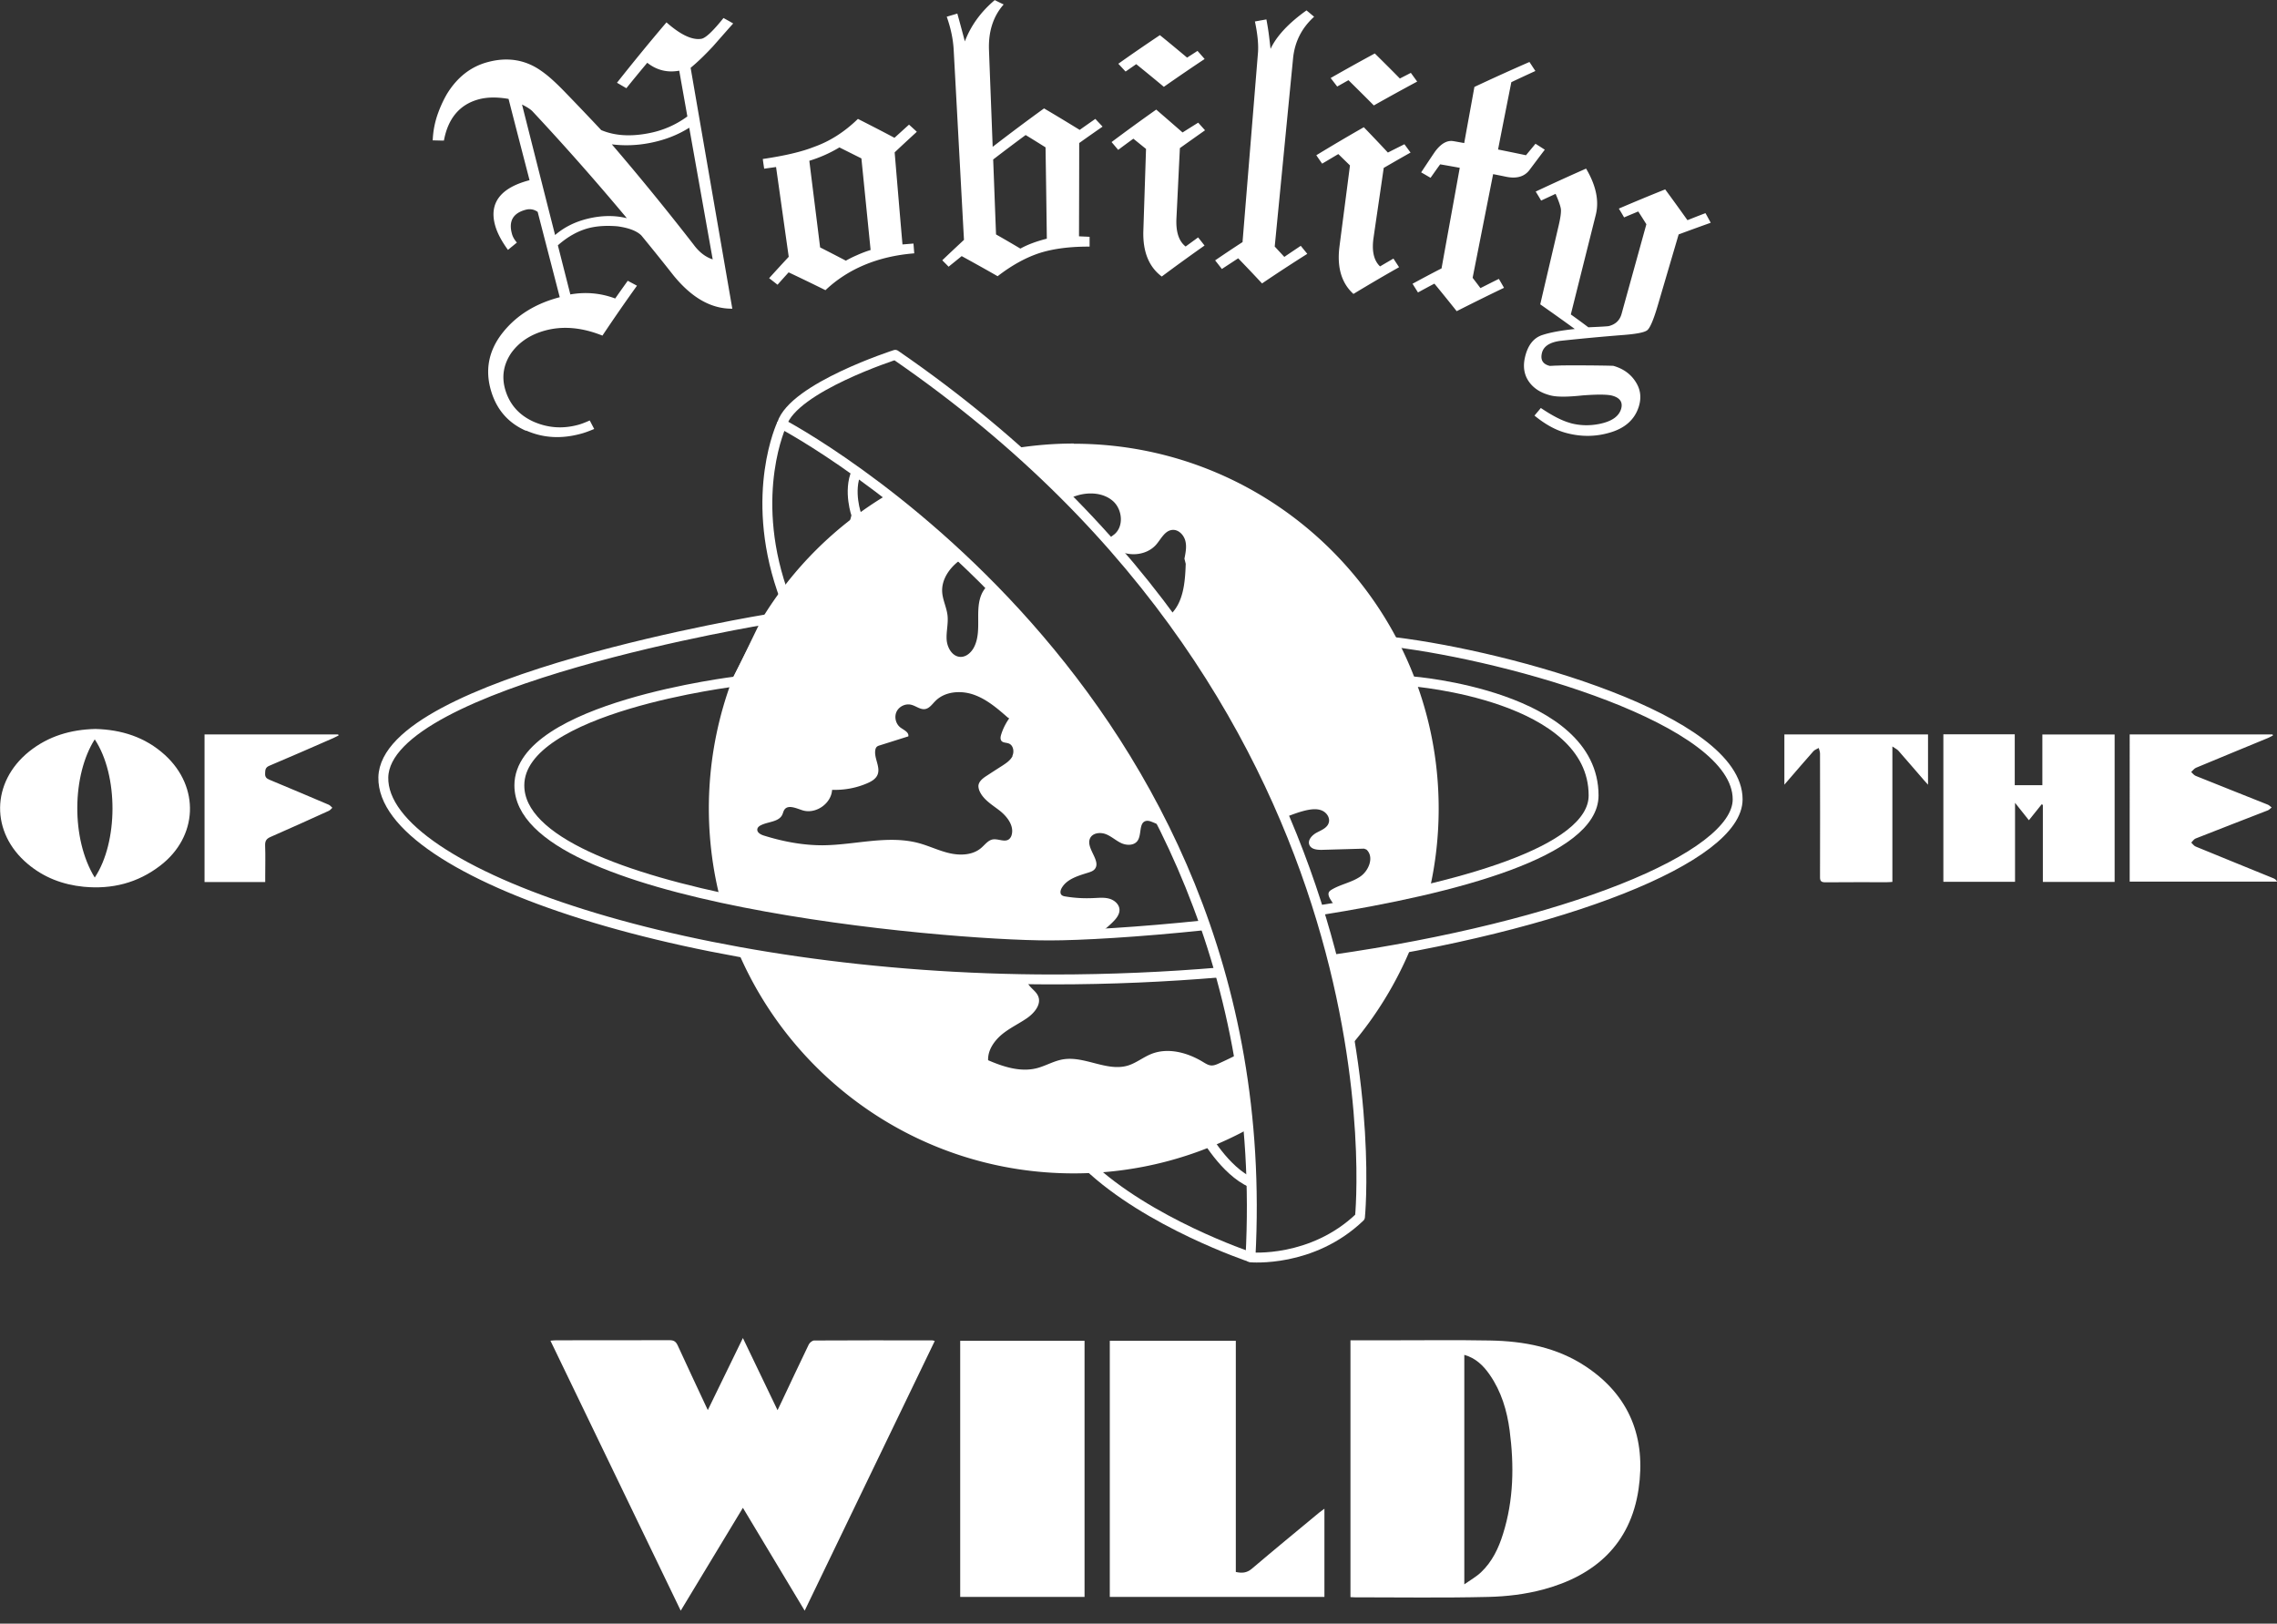 <svg xmlns="http://www.w3.org/2000/svg" viewBox="0 0 230 164"><rect x="0" y="0" width="230" height="164" fill="#333333" stroke="none"/><path d="M117.65 83.74zM118.89 86.38c.24.54.48 1.07.71 1.62-.23-.55-.47-1.08-.71-1.62zM119.97 88.87c.19.47.38.94.57 1.42-.19-.48-.38-.95-.57-1.42zM120.89 91.19c.23.6.45 1.2.66 1.8-.21-.61-.43-1.21-.66-1.8zM111.12 94.32c.28-.02.57-.03.87-.05-.3.02-.59.04-.87.05zM118.69 93.75c-.42.04-.83.08-1.24.11.41-.04.82-.07 1.24-.11zM118.81 93.74c.94-.09 1.91-.18 2.9-.29-.99.1-1.96.2-2.9.29zM115.94 93.99c-.88.07-1.73.13-2.55.19.81-.06 1.67-.12 2.55-.19zM113.27 94.19c-.35.02-.69.05-1.02.07.33-.02.67-.04 1.02-.07zM116.04 93.98c.4-.03.81-.07 1.22-.1-.41.04-.82.07-1.22.1zM132.98 91.33c.07.21.14.42.2.63.54-.09 1.09-.17 1.63-.26-.54.09-1.08.18-1.63.26l-.21-.63zM131.38 86.72c.14.37.28.74.41 1.11-.13-.37-.27-.74-.41-1.11zM132.63 90.27c-.11-.32-.21-.64-.32-.97.11.32.22.65.32.97zM130.35 84.08zM134.59 96.94c.79 3.11 1.38 6.05 1.81 8.74 2.56-2.98 4.65-6.37 6.16-10.05-2.56.48-5.23.93-7.97 1.32zM117.01 60.82zM97.24 56.47c.4.38.81.77 1.22 1.17-.41-.4-.81-.79-1.22-1.17zM99.78 58.95c-.38-.38-.76-.76-1.14-1.13.38.37.76.75 1.14 1.13zM108.46 44.8c-2.02 0-4.01.17-5.94.48 5.21 4.62 9.65 9.38 13.43 14.17a101.27 101.27 0 0 0-3.5-4.21c1.2 1.07 3.32.98 4.37-.27.47-.56.84-1.35 1.56-1.44.62-.08 1.17.46 1.34 1.06.17.6.04 1.23-.08 1.84l.13.52c-.06 1.88-.23 3.98-1.64 5.22-.02.02-.04.03-.06.05-.33-.45-.67-.9-1.01-1.34 5.84 7.65 10.03 15.33 13.03 22.55-.12-.28-.23-.57-.35-.85.78-.3 1.57-.61 2.37-.77.49-.09 1.01-.13 1.46.08s.79.72.65 1.2c-.14.52-.72.75-1.2 1s-.96.76-.76 1.25c.19.46.8.51 1.29.5l4.23-.12.24.09c.8.72.27 2.12-.62 2.73-.89.61-2.01.78-2.92 1.34-.08.05-.16.11-.22.19-.15.22-.03.51.1.73.18.3.39.59.59.88 3.26-.55 6.48-1.17 9.47-1.89.59-2.61.9-5.33.9-8.12 0-20.35-16.5-36.85-36.85-36.85zm4.05 9.21c-.21.16-.5.33-.49.6 0 .09.04.17.08.25-1.32-1.49-2.72-2.98-4.18-4.46.28-.13.56-.25.85-.34 1.23-.38 2.69-.3 3.66.56.96.86 1.11 2.6.08 3.39z" fill="#fff" stroke-width="0"/><path d="M126.23 126.95s-10.27-3.44-16.38-9.27 11.8-3.12 11.8-3.12 2.05 3.71 4.76 4.9" fill="none" stroke="#fff" stroke-linejoin="round"/><path d="M53.12 43.51c-1.74-.77-2.91-2.07-3.49-3.94-.67-2.16-.29-4.18 1.18-6.01 1.38-1.72 3.3-2.91 5.73-3.54-.74-2.87-1.49-5.75-2.23-8.62-.37-.26-.78-.33-1.22-.21-1.27.34-1.73 1.15-1.38 2.42.08.31.25.6.5.89-.3.25-.6.49-.9.74-.65-.89-1.08-1.71-1.29-2.45-.64-2.26.51-3.82 3.47-4.59-.71-2.74-1.42-5.47-2.12-8.21-1.16-.2-2.17-.19-3.04.05-1.9.52-3.08 1.92-3.49 4.16-.38 0-.75-.02-1.13-.02.03-.85.18-1.66.43-2.44.26-.78.59-1.53 1-2.24 1.04-1.7 2.43-2.79 4.17-3.24 1.63-.43 3.13-.3 4.48.37.45.22.93.54 1.47.97.53.43 1.12.99 1.77 1.66 1.25 1.29 2.48 2.58 3.7 3.88 1.37.58 2.99.68 4.88.3a9.52 9.52 0 0 0 3.82-1.68c-.27-1.54-.55-3.08-.82-4.62-1.21.22-2.28-.05-3.23-.8-.71.85-1.42 1.71-2.11 2.57-.32-.18-.63-.37-.95-.55 1.62-2.05 3.28-4.08 5-6.1 1.43 1.26 2.6 1.81 3.52 1.66.44-.07 1.18-.78 2.24-2.1.33.18.65.36.98.55-.69.77-1.37 1.55-2.05 2.32-.83.89-1.58 1.61-2.25 2.16 1.4 8.11 2.81 16.22 4.21 24.33-2.13.02-4.09-1.09-5.94-3.36-1.06-1.35-2.15-2.7-3.24-4.03-.46-.46-1.26-.77-2.41-.93-1.04-.09-1.97-.04-2.79.15-1.13.27-2.21.86-3.24 1.77l1.26 4.96c1.55-.27 3.06-.14 4.53.41.42-.6.84-1.19 1.27-1.79.31.17.62.33.93.5-1.2 1.67-2.36 3.35-3.49 5.04-2.06-.83-4.01-1-5.8-.51-1.46.4-2.6 1.15-3.4 2.25-.81 1.19-1 2.45-.6 3.77.45 1.48 1.41 2.54 2.86 3.19 1.45.63 2.93.73 4.46.32.31-.08.71-.23 1.2-.45.15.29.3.57.45.86-.57.24-1.04.41-1.41.5-1.95.52-3.76.41-5.46-.34zm10.2-21.47c-3.05-3.65-6.22-7.25-9.51-10.77-.2-.22-.56-.45-1.08-.71 1.11 4.39 2.22 8.79 3.34 13.18.93-.8 2.04-1.35 3.34-1.66 1.39-.33 2.7-.34 3.91-.04zm6.3-9.14c-1.15.73-2.46 1.24-3.93 1.53-1.3.26-2.6.31-3.89.15 2.85 3.32 5.59 6.69 8.24 10.1.56.77 1.21 1.28 1.95 1.52l-2.37-13.3zM79.67 25.94c-.43-3.02-.85-6.05-1.28-9.07-.4.06-.8.11-1.2.17-.05-.33-.1-.65-.14-.98 2.16-.32 3.88-.71 5.17-1.22 1.61-.57 3.08-1.51 4.44-2.83 1.24.63 2.47 1.26 3.69 1.91.49-.44.98-.89 1.47-1.33.27.24.53.48.79.72-.75.69-1.5 1.38-2.24 2.08.26 3.1.52 6.2.79 9.3l1.11-.09c.03.33.05.66.08.99-3.66.29-6.69 1.56-8.97 3.72-1.23-.61-2.47-1.21-3.72-1.8-.38.42-.75.83-1.12 1.25-.28-.22-.56-.44-.85-.66.65-.72 1.31-1.44 1.98-2.16zM87.01 16l-2.22-1.11c-.95.57-1.96 1.02-3.04 1.35.36 2.92.73 5.83 1.09 8.75.87.44 1.74.89 2.6 1.34.32-.18.69-.37 1.11-.55.42-.19.88-.37 1.39-.53L87.01 16zM97.37 24.21c-.35-6.4-.69-12.8-1.04-19.2-.06-1.06-.29-2.17-.7-3.32.36-.11.71-.21 1.07-.32.26.93.51 1.87.76 2.81.6-1.58 1.61-2.98 3.02-4.17.3.15.6.3.9.44-1.07 1.21-1.56 2.77-1.48 4.66.12 3.24.25 6.48.37 9.72 1.7-1.31 3.43-2.61 5.19-3.88 1.21.71 2.41 1.44 3.6 2.17.52-.37 1.05-.74 1.58-1.11.24.26.49.52.73.78-.79.55-1.58 1.1-2.36 1.66 0 3.14-.01 6.28-.02 9.42.36.02.71.03 1.07.05v.99c-1.94-.01-3.61.2-4.99.63-1.41.45-2.85 1.24-4.3 2.36-1.2-.69-2.41-1.36-3.63-2.03-.44.36-.88.71-1.32 1.07-.21-.22-.43-.43-.64-.65.72-.69 1.46-1.38 2.2-2.07zm8.25-9.32c-.67-.42-1.34-.84-2.02-1.25-1.1.81-2.2 1.64-3.28 2.47.1 2.52.19 5.04.29 7.57.83.47 1.65.95 2.46 1.43.7-.39 1.59-.73 2.67-1-.04-3.07-.08-6.14-.13-9.21zM114.48 14.01c-.51.37-1.03.75-1.53 1.13l-.67-.79c1.48-1.11 2.98-2.2 4.51-3.28.89.77 1.78 1.54 2.66 2.31.52-.33 1.05-.66 1.58-.99.23.26.46.51.69.77-.85.6-1.7 1.2-2.54 1.8-.12 2.38-.23 4.76-.35 7.13-.06 1.35.25 2.28.93 2.81.42-.31.84-.61 1.26-.92.22.27.43.54.65.82-1.46 1.03-2.9 2.07-4.32 3.13-1.3-.97-1.93-2.51-1.86-4.63l.27-8.26c-.43-.34-.85-.69-1.28-1.03zm-.78-6.78c-.25-.26-.49-.53-.74-.79 1.38-.98 2.78-1.94 4.2-2.89.93.75 1.84 1.51 2.75 2.27.35-.23.7-.45 1.05-.68.24.27.48.54.72.82-1.39.92-2.76 1.86-4.12 2.81-.92-.77-1.85-1.53-2.79-2.29l-1.08.75zM125.51 24.43l1.56-19.13c.06-.8-.04-1.85-.31-3.13.38-.07.77-.14 1.16-.21.12.64.21 1.21.27 1.71.06.49.11.92.15 1.27.59-1.27 1.79-2.58 3.63-3.89.26.21.51.43.77.64-1.26 1.14-1.97 2.55-2.13 4.24-.62 6.32-1.23 12.65-1.85 18.97.32.35.65.7.97 1.05.55-.38 1.11-.75 1.66-1.12l.66.81c-1.55.98-3.07 1.97-4.57 2.99-.79-.85-1.6-1.7-2.41-2.54l-1.65 1.08c-.22-.29-.45-.58-.68-.87.92-.63 1.85-1.25 2.79-1.86zM135.19 15.56c-.55.32-1.09.65-1.64.97-.2-.28-.39-.56-.59-.85 1.58-.96 3.18-1.91 4.8-2.83.82.85 1.63 1.7 2.43 2.56.55-.28 1.11-.56 1.67-.84.21.28.41.56.62.84-.91.51-1.81 1.03-2.71 1.55-.34 2.36-.69 4.71-1.03 7.07-.19 1.33.03 2.29.66 2.88.45-.27.9-.53 1.35-.79l.57.87c-1.56.88-3.09 1.78-4.61 2.7-1.2-1.09-1.68-2.68-1.41-4.79.35-2.73.71-5.46 1.06-8.19l-1.18-1.15zm-.12-6.82c-.22-.29-.44-.57-.66-.86 1.47-.84 2.96-1.67 4.46-2.48.85.84 1.7 1.68 2.53 2.53l1.11-.57.64.88a231.9 231.9 0 0 0-4.38 2.41c-.84-.85-1.7-1.7-2.56-2.55-.38.21-.76.43-1.14.64zM145.61 27.11c.61-3.39 1.23-6.77 1.84-10.16-.66-.12-1.32-.24-1.98-.35-.33.45-.65.91-.97 1.36-.31-.18-.63-.37-.95-.55.46-.69.92-1.39 1.39-2.08.61-.83 1.24-1.19 1.89-1.07.36.06.72.13 1.07.19.34-1.89.69-3.78 1.03-5.67 1.83-.86 3.68-1.7 5.56-2.52.2.3.4.61.6.91-.81.37-1.63.75-2.43 1.13-.45 2.27-.9 4.53-1.34 6.8.94.19 1.88.38 2.82.58.32-.39.64-.77.96-1.16.32.2.63.4.94.6-.53.69-1.05 1.39-1.57 2.08-.51.65-1.29.87-2.35.65-.43-.09-.87-.18-1.3-.26l-2.07 10.47c.26.34.53.69.79 1.04.62-.31 1.24-.63 1.86-.93.18.3.35.6.52.9-1.61.77-3.2 1.56-4.78 2.36-.74-.93-1.49-1.86-2.25-2.78-.56.29-1.11.59-1.66.89-.18-.29-.37-.59-.55-.88.96-.52 1.93-1.04 2.91-1.54zM158.64 42.74c.94.25 1.91.28 2.91.08 1.24-.25 1.97-.75 2.2-1.52.19-.66-.1-1.11-.88-1.33-.46-.13-1.47-.15-3.02-.03-1.5.16-2.57.17-3.23 0-.98-.25-1.71-.71-2.19-1.4s-.61-1.51-.39-2.46c.28-1.2.86-1.95 1.75-2.24.79-.26 1.87-.46 3.28-.61-1.15-.84-2.32-1.67-3.49-2.49.62-2.67 1.25-5.33 1.87-8 .17-.73.24-1.25.22-1.58-.03-.3-.21-.83-.54-1.58-.49.23-.97.45-1.46.68-.18-.31-.36-.61-.55-.91 1.68-.79 3.37-1.56 5.09-2.32 1.02 1.72 1.33 3.28.98 4.67-.84 3.35-1.68 6.7-2.52 10.06.6.43 1.19.86 1.77 1.3 1.16-.05 1.85-.09 2.05-.12.69-.17 1.13-.58 1.31-1.25.83-3.01 1.67-6.03 2.5-9.04-.27-.43-.54-.86-.82-1.29-.48.2-.96.4-1.43.6-.17-.3-.35-.6-.53-.89 1.54-.66 3.1-1.31 4.68-1.94.76 1.03 1.51 2.07 2.25 3.11.6-.24 1.21-.48 1.82-.71.18.32.36.65.53.97-1.09.39-2.17.78-3.24 1.18-.7 2.39-1.41 4.79-2.11 7.18-.43 1.46-.79 2.3-1.08 2.51-.29.21-1.06.36-2.31.46-2.17.17-4.32.37-6.46.6-1.08.15-1.69.56-1.85 1.23-.17.7.1 1.13.8 1.3l.59-.03c.2 0 .42-.01.64-.02 3.4-.02 5.14.04 5.17.04.97.27 1.72.79 2.23 1.56.52.77.64 1.6.37 2.51-.41 1.37-1.43 2.26-3.02 2.7-1.4.4-2.83.41-4.3.02-1.08-.28-2.14-.87-3.23-1.76.21-.26.43-.51.64-.77 1.17.79 2.16 1.3 2.99 1.52z" fill="#fff" stroke-width="0"/><g fill="#fff" stroke-width="0"><path d="M136.4 135.38h4.25c3.28 0 6.57-.04 9.85.02 3.45.06 6.79.69 9.72 2.65 4.43 2.96 6.05 7.24 5.29 12.37-.82 5.55-4.4 8.73-9.63 10.13-1.79.48-3.7.71-5.56.75-4.5.11-9 .04-13.5.04-.12 0-.24-.01-.41-.02v-25.94zm11.51 1.47v23.18c.65-.46 1.23-.78 1.69-1.22 1.12-1.06 1.77-2.42 2.22-3.87 1.08-3.43 1.13-6.93.67-10.45-.27-2.02-.84-3.94-2.02-5.64-.63-.91-1.4-1.67-2.56-2zM71.5 142.42c1.19-2.45 2.33-4.8 3.54-7.27 1.19 2.47 2.32 4.83 3.5 7.29l.37-.77c.92-1.95 1.84-3.91 2.78-5.86.09-.19.36-.41.55-.41 3.98-.02 7.97-.02 11.95-.01.05 0 .11.03.23.06l-13.14 27.24c-2.09-3.48-4.14-6.89-6.24-10.39-2.11 3.5-4.17 6.9-6.28 10.39-4.4-9.12-8.76-18.16-13.16-27.27.24-.02.41-.04.58-.04 3.82 0 7.64 0 11.46-.01.44 0 .64.15.82.54.97 2.13 1.98 4.25 3.03 6.51zM124.83 135.43v23.35c.61.13 1.1.11 1.61-.32 2.26-1.92 4.56-3.81 6.84-5.7.14-.11.29-.21.5-.37v8.91H112.1v-25.87h12.73zM109.55 161.3H96.99v-25.87h12.56v25.87z"/></g><path d="M78.98 42.82s-3.31 6.97 0 16.72 7.54-7.49 7.54-7.49-.88-2.44 0-4.41" fill="none" stroke="#fff" stroke-linejoin="round"/><g fill="#fff" stroke-width="0"><path d="M196.28 74.17h7.23v5.14h2.79v-5.12h7.3v14.89h-7.25V81.3l-.12-.06c-.42.52-.84 1.04-1.29 1.61-.45-.56-.88-1.1-1.4-1.76v7.98h-7.24v-14.9zM9.63 73.63c2.63.07 5.03.81 7.03 2.63 3.55 3.24 3.34 8.26-.48 11.18-2.28 1.75-4.87 2.4-7.72 2.13-2.12-.21-4.02-.93-5.65-2.3-3.79-3.17-3.72-8.26.13-11.36 1.95-1.56 4.2-2.22 6.7-2.28zm-.06 15.01c2.37-3.56 2.41-10.33 0-13.96-2.29 3.6-2.41 10.05 0 13.96zM215.11 74.18h14.44s.02.07.04.11c-.16.08-.31.17-.47.24-2.43 1.01-4.87 2-7.3 3.02-.19.08-.33.29-.49.43.15.13.28.32.46.39 2.43.98 4.86 1.94 7.29 2.91.14.06.25.19.38.28-.13.1-.24.23-.38.29-2.44.95-4.88 1.89-7.31 2.85-.17.07-.29.27-.43.41.15.14.27.33.45.4 2.61 1.08 5.23 2.13 7.84 3.2.14.06.28.14.38.34h-14.89V74.17zM180.24 79.27v-5.09h14.51v5.08c-.15-.17-.27-.29-.38-.42-.87-1-1.73-2.01-2.61-3.01-.13-.15-.33-.23-.61-.43v13.68c-.21.01-.38.03-.55.03-2.07 0-4.14-.01-6.22.01-.44 0-.55-.14-.54-.56.01-4.15.01-8.3 0-12.45 0-.19-.08-.37-.13-.56-.18.11-.4.18-.53.32-.87.98-1.72 1.98-2.58 2.97-.1.11-.2.22-.37.43zM26.79 89.09h-6.13V74.18h13.5s.03.07.04.11c-.18.09-.37.19-.55.27-2.15.94-4.29 1.88-6.45 2.79-.4.17-.41.42-.42.77-.02.35.12.51.44.64 2 .83 4 1.68 6 2.53.13.06.23.2.35.3-.12.11-.22.25-.36.31-1.96.89-3.92 1.78-5.89 2.64-.41.18-.55.4-.54.84.04 1.03.01 2.07.01 3.1v.6z"/></g><path d="M142.64 68.82s18.33 1.42 18.33 11.53c0 5.65-13.76 9.4-27.81 11.61" fill="none" stroke="#fff" stroke-linejoin="round"/><path d="M134.59 96.94c23.46-3.36 40.93-10.33 40.93-16.2 0-8.07-22.97-14.46-34.67-15.88M121.72 93.45c-6.75.71-12.59 1.04-15.71 1.04-10.91 0-53.55-3.84-53.55-15.16 0-7.88 21.94-10.51 21.94-10.51l3.23-6.3s-38.71 6.3-38.91 16c-.2 9.7 31.53 20.41 67.7 20.41 5.72 0 11.36-.25 16.81-.71" fill="none" stroke="#fff" stroke-linejoin="round"/><path d="M124.69 104.3a80.304 80.304 0 0 1 0 0zM125.1 106.45c-.65.35-1.31.66-1.97.96-.24.11-.5.22-.76.21-.31-.01-.58-.19-.85-.35-1.56-.95-3.53-1.49-5.23-.81-.82.33-1.52.91-2.36 1.17-2.14.64-4.39-1.01-6.59-.62-.91.16-1.73.66-2.63.89-1.64.41-3.35-.14-4.9-.81-.04-1 .59-1.92 1.35-2.57.77-.65 1.69-1.08 2.52-1.64.77-.52 1.55-1.42 1.18-2.27-.21-.49-.74-.78-1.01-1.24-.08-.14-.12-.29-.15-.44h.06c-10.38-.15-20.33-1.17-29.19-2.77 5.63 13.15 18.68 22.36 33.89 22.36 6.39 0 12.4-1.63 17.64-4.49-.23-2.6-.57-5.12-1-7.57zM124.72 104.47zM99.86 59.03c-.27.26-.5.56-.67.9-.77 1.62 0 3.64-.73 5.29-.26.6-.81 1.16-1.47 1.13-.81-.04-1.32-.94-1.37-1.75s.18-1.62.09-2.43-.49-1.56-.54-2.37c-.08-1.28.76-2.47 1.8-3.22.07-.05.14-.1.22-.15a105.96 105.96 0 0 0-7.56-6.47c-5.21 3.1-9.59 7.45-12.72 12.63l-3 6.19a37.04 37.04 0 0 0-1.2 21.87c12.6 2.74 27.46 3.84 33.29 3.84 1.26 0 2.96-.05 4.99-.17.51-.36.99-.76 1.43-1.2.34-.34.68-.76.66-1.25-.03-.53-.5-.94-1.01-1.09-.51-.15-1.05-.09-1.57-.07-.96.05-1.93 0-2.88-.16-.15-.02-.3-.06-.4-.16-.17-.18-.1-.48.02-.69.52-.92 1.67-1.24 2.69-1.56.22-.07.46-.15.62-.32.77-.83-.94-2.16-.43-3.17.27-.53 1.03-.61 1.59-.39.56.22 1.01.65 1.55.9s1.29.26 1.64-.23c.45-.63.11-1.85.87-2.01.19-.04.39.02.57.09.41.16.81.35 1.21.52-5-10.09-11.47-18.23-17.68-24.5zm2.42 17.33c-.21.44-.64.72-1.05.99-.52.33-1.03.66-1.55 1-.39.25-.82.57-.85 1.03 0 .17.04.33.1.49.38.9 1.29 1.42 2.06 2.02.76.6 1.47 1.54 1.19 2.47a.83.83 0 0 1-.24.39c-.44.37-1.11-.06-1.67.04-.47.09-.78.53-1.15.85-.84.73-2.07.79-3.16.55s-2.09-.74-3.16-1.03c-3.14-.84-6.46.2-9.72.22-2.01 0-4-.38-5.92-.98-.33-.1-.72-.32-.66-.66.03-.18.2-.31.37-.39.74-.37 1.82-.32 2.16-1.08.07-.16.1-.33.2-.48.37-.55 1.21-.14 1.84.06 1.33.41 2.9-.68 2.98-2.07 1.21.04 2.43-.18 3.54-.66.42-.18.85-.42 1.04-.84.34-.78-.34-1.65-.22-2.49.02-.13.06-.27.16-.36.08-.07.18-.11.29-.14.96-.3 1.93-.61 2.89-.91.08-.42-.45-.64-.79-.89-.48-.36-.65-1.06-.4-1.6.26-.54.91-.85 1.49-.7.48.12.91.51 1.4.43.43-.07.71-.49 1.02-.8.97-.99 2.58-1.11 3.89-.65 1.31.46 2.39 1.39 3.44 2.31l.14.08c-.35.5-.63 1.05-.81 1.63-.07.22-.11.47.03.65.17.2.49.16.74.26.45.17.57.81.36 1.25z" fill="#fff" stroke-width="0"/><path d="M78.98 42.82S129.41 69.2 126.31 127c0 0 6.21.58 11.06-4.07 0 0 5.24-51.21-46.94-87.09 0 0-10.28 3.3-11.44 6.98z" fill="none" stroke="#fff" stroke-linejoin="round"/></svg>